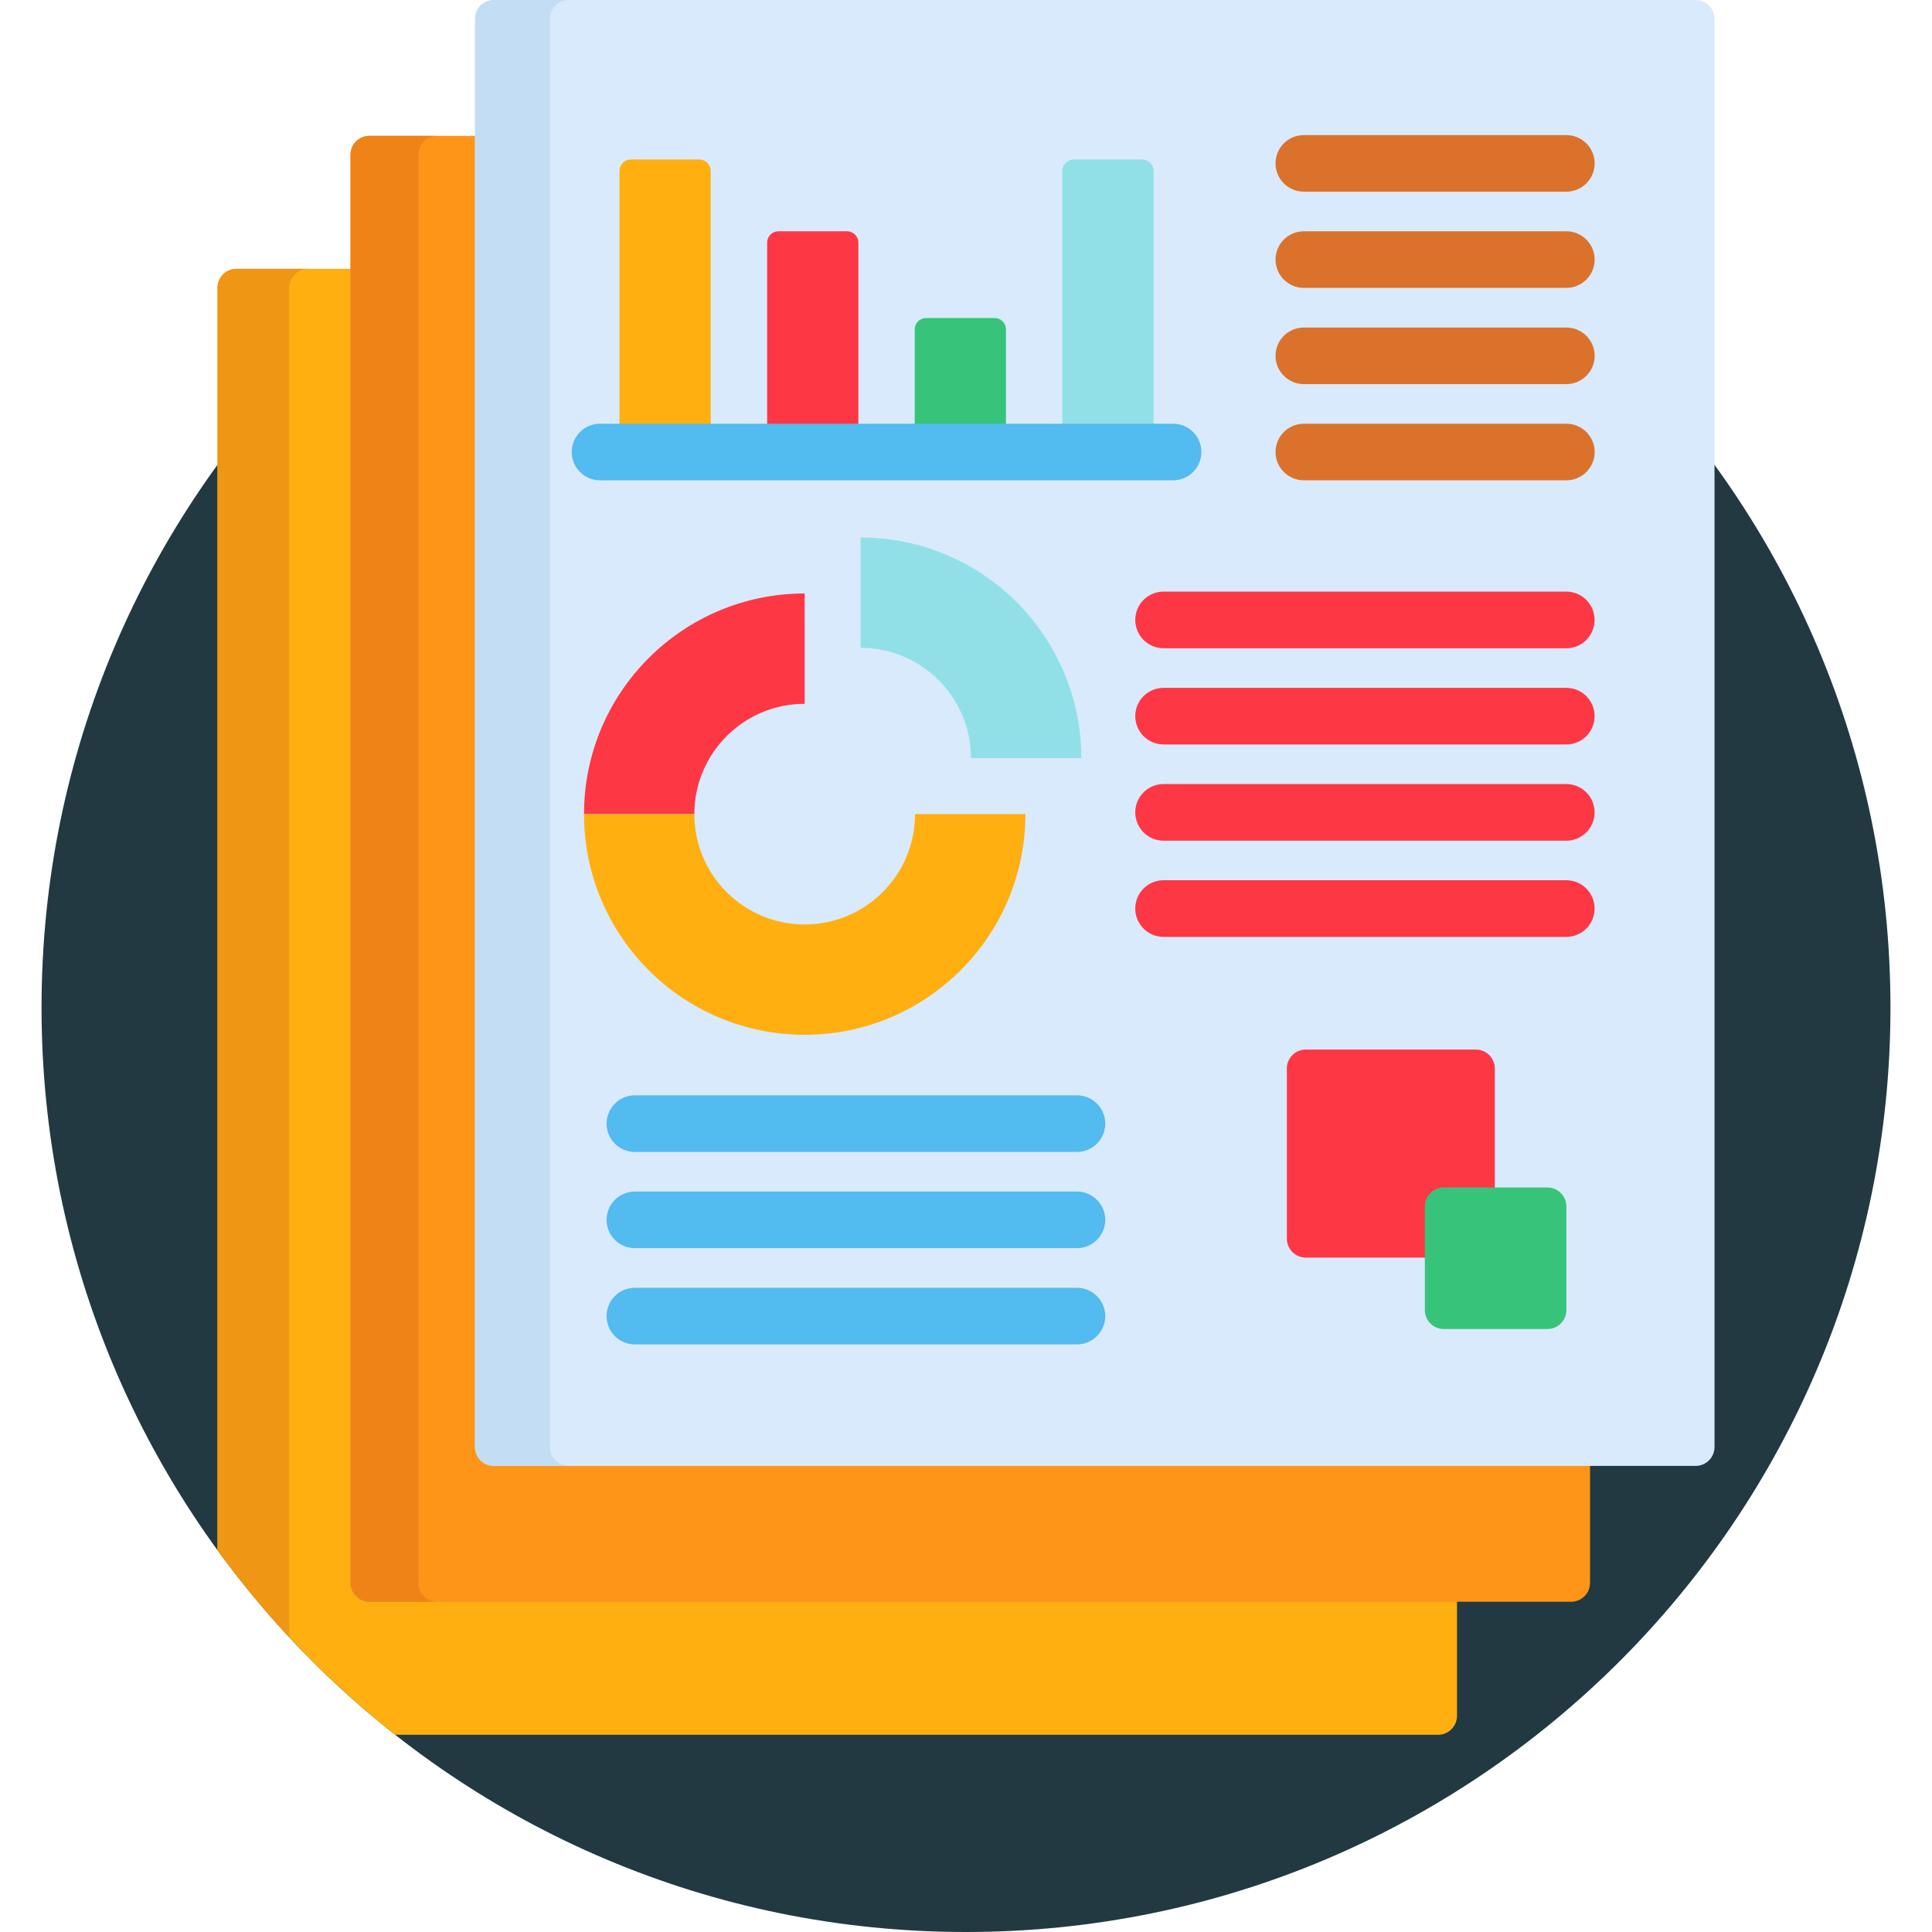 <svg width="28" height="28" viewBox="0 0 28 28" fill="none" xmlns="http://www.w3.org/2000/svg">
<path d="M14 28C21.4 28 27.398 22.001 27.398 14.602C27.398 7.202 21.4 1.203 14 1.203C6.6 1.203 0.602 7.202 0.602 14.602C0.602 22.001 6.6 28 14 28Z" fill="#223942"/>
<path d="M5.508 23.059C5.358 23.059 5.235 22.936 5.235 22.785V3.896H3.426C3.275 3.896 3.152 4.02 3.152 4.17V22.465C3.883 23.472 4.75 24.373 5.727 25.142H20.843C20.993 25.142 21.116 25.018 21.116 24.868V23.059L5.508 23.059Z" fill="#FFAF10"/>
<path d="M4.191 4.17C4.191 4.02 4.314 3.896 4.465 3.896H3.426C3.275 3.896 3.152 4.02 3.152 4.17V22.465C3.473 22.907 3.82 23.329 4.191 23.728V4.17Z" fill="#EF9614"/>
<path d="M7.313 21.09C7.162 21.09 7.039 20.967 7.039 20.817V1.969H5.353C5.203 1.969 5.08 2.092 5.08 2.242V22.94C5.08 23.091 5.203 23.214 5.353 23.214H22.77C22.921 23.214 23.044 23.091 23.044 22.94V21.09H7.313Z" fill="#FF9518"/>
<path d="M6.064 22.94V2.242C6.064 2.092 6.187 1.969 6.337 1.969H5.353C5.203 1.969 5.08 2.092 5.08 2.242V22.94C5.08 23.091 5.203 23.214 5.353 23.214H6.337C6.187 23.214 6.064 23.091 6.064 22.94Z" fill="#EF8318"/>
<path d="M24.848 20.972C24.848 21.122 24.725 21.245 24.575 21.245H7.158C7.007 21.245 6.884 21.122 6.884 20.972V0.273C6.884 0.123 7.007 0 7.158 0H24.575C24.725 0 24.848 0.123 24.848 0.273V20.972Z" fill="#D9EAFC"/>
<path d="M7.97 20.972V0.273C7.97 0.123 8.093 0 8.243 0H7.158C7.007 0 6.884 0.123 6.884 0.273V20.972C6.884 21.122 7.007 21.245 7.158 21.245H8.243C8.093 21.245 7.97 21.122 7.97 20.972Z" fill="#C3DDF4"/>
<path d="M22.701 2.778H18.896C18.67 2.778 18.486 2.594 18.486 2.368C18.486 2.141 18.67 1.958 18.896 1.958H22.701C22.927 1.958 23.111 2.141 23.111 2.368C23.111 2.594 22.927 2.778 22.701 2.778Z" fill="#DB722C"/>
<path d="M22.701 4.172H18.896C18.67 4.172 18.486 3.989 18.486 3.762C18.486 3.536 18.67 3.352 18.896 3.352H22.701C22.927 3.352 23.111 3.536 23.111 3.762C23.111 3.989 22.927 4.172 22.701 4.172Z" fill="#DB722C"/>
<path d="M22.701 5.567H18.896C18.67 5.567 18.486 5.383 18.486 5.157C18.486 4.93 18.67 4.747 18.896 4.747H22.701C22.927 4.747 23.111 4.93 23.111 5.157C23.111 5.383 22.927 5.567 22.701 5.567Z" fill="#DB722C"/>
<path d="M22.701 6.961H18.896C18.67 6.961 18.486 6.777 18.486 6.551C18.486 6.324 18.67 6.141 18.896 6.141H22.701C22.927 6.141 23.111 6.324 23.111 6.551C23.111 6.777 22.927 6.961 22.701 6.961Z" fill="#DB722C"/>
<path d="M15.608 16.695H9.201C8.974 16.695 8.791 16.511 8.791 16.285C8.791 16.058 8.974 15.874 9.201 15.874H15.608C15.834 15.874 16.018 16.058 16.018 16.285C16.018 16.511 15.834 16.695 15.608 16.695Z" fill="#52BBEF"/>
<path d="M15.608 18.089H9.201C8.974 18.089 8.791 17.906 8.791 17.679C8.791 17.453 8.974 17.269 9.201 17.269H15.608C15.834 17.269 16.018 17.453 16.018 17.679C16.018 17.906 15.834 18.089 15.608 18.089Z" fill="#52BBEF"/>
<path d="M15.608 19.484H9.201C8.974 19.484 8.791 19.3 8.791 19.074C8.791 18.847 8.974 18.664 9.201 18.664H15.608C15.834 18.664 16.018 18.847 16.018 19.074C16.018 19.3 15.834 19.484 15.608 19.484Z" fill="#52BBEF"/>
<path d="M22.7 9.395H16.863C16.637 9.395 16.453 9.211 16.453 8.984C16.453 8.758 16.637 8.574 16.863 8.574H22.7C22.927 8.574 23.11 8.758 23.11 8.984C23.11 9.211 22.927 9.395 22.7 9.395Z" fill="#FE3745"/>
<path d="M22.7 10.789H16.863C16.637 10.789 16.453 10.605 16.453 10.379C16.453 10.152 16.637 9.969 16.863 9.969H22.7C22.927 9.969 23.11 10.152 23.11 10.379C23.11 10.605 22.927 10.789 22.7 10.789Z" fill="#FE3745"/>
<path d="M22.7 12.184H16.863C16.637 12.184 16.453 12 16.453 11.773C16.453 11.547 16.637 11.363 16.863 11.363H22.7C22.927 11.363 23.11 11.547 23.11 11.773C23.11 12 22.927 12.184 22.7 12.184Z" fill="#FE3745"/>
<path d="M22.7 13.578H16.863C16.637 13.578 16.453 13.394 16.453 13.168C16.453 12.941 16.637 12.757 16.863 12.757H22.7C22.927 12.757 23.11 12.941 23.11 13.168C23.11 13.394 22.927 13.578 22.7 13.578Z" fill="#FE3745"/>
<path d="M8.464 11.799H10.063C10.063 10.916 10.779 10.2 11.662 10.2V8.601C9.896 8.601 8.464 10.033 8.464 11.799Z" fill="#FE3745"/>
<path d="M12.473 7.79V9.389C13.356 9.389 14.072 10.105 14.072 10.988H15.671C15.671 9.222 14.239 7.79 12.473 7.79Z" fill="#91E0E8"/>
<path d="M13.261 11.799C13.261 12.682 12.545 13.398 11.662 13.398C10.779 13.398 10.063 12.682 10.063 11.799H8.464C8.464 13.565 9.896 14.997 11.662 14.997C13.428 14.997 14.861 13.565 14.861 11.799H13.261Z" fill="#FFAF10"/>
<path d="M10.3 6.296V2.477C10.3 2.386 10.227 2.312 10.136 2.312H9.142C9.052 2.312 8.978 2.386 8.978 2.477V6.296H10.3Z" fill="#FFAF10"/>
<path d="M12.44 6.296V3.516C12.44 3.425 12.366 3.352 12.276 3.352H11.282C11.191 3.352 11.118 3.425 11.118 3.516V6.296H12.44Z" fill="#FE3745"/>
<path d="M14.579 6.296V4.773C14.579 4.683 14.505 4.609 14.415 4.609H13.421C13.331 4.609 13.257 4.683 13.257 4.773V6.296H14.579Z" fill="#37C47A"/>
<path d="M16.718 6.296V2.477C16.718 2.386 16.645 2.312 16.554 2.312H15.56C15.47 2.312 15.396 2.386 15.396 2.477V6.296H16.718Z" fill="#91E0E8"/>
<path d="M20.759 17.484C20.759 17.394 20.832 17.32 20.923 17.32H21.664V15.485C21.664 15.335 21.541 15.211 21.391 15.211H18.923C18.773 15.211 18.65 15.335 18.65 15.485V17.952C18.65 18.103 18.773 18.226 18.923 18.226H20.759V17.484Z" fill="#FE3745"/>
<path d="M22.701 18.988C22.701 19.138 22.578 19.261 22.427 19.261H20.923C20.773 19.261 20.65 19.138 20.65 18.988V17.484C20.65 17.334 20.773 17.21 20.923 17.21H22.427C22.578 17.21 22.701 17.334 22.701 17.484V18.988Z" fill="#37C47A"/>
<path d="M17.001 6.961H8.696C8.469 6.961 8.286 6.777 8.286 6.551C8.286 6.324 8.469 6.141 8.696 6.141H17.001C17.228 6.141 17.411 6.324 17.411 6.551C17.411 6.777 17.228 6.961 17.001 6.961Z" fill="#52BBEF"/>
</svg>
